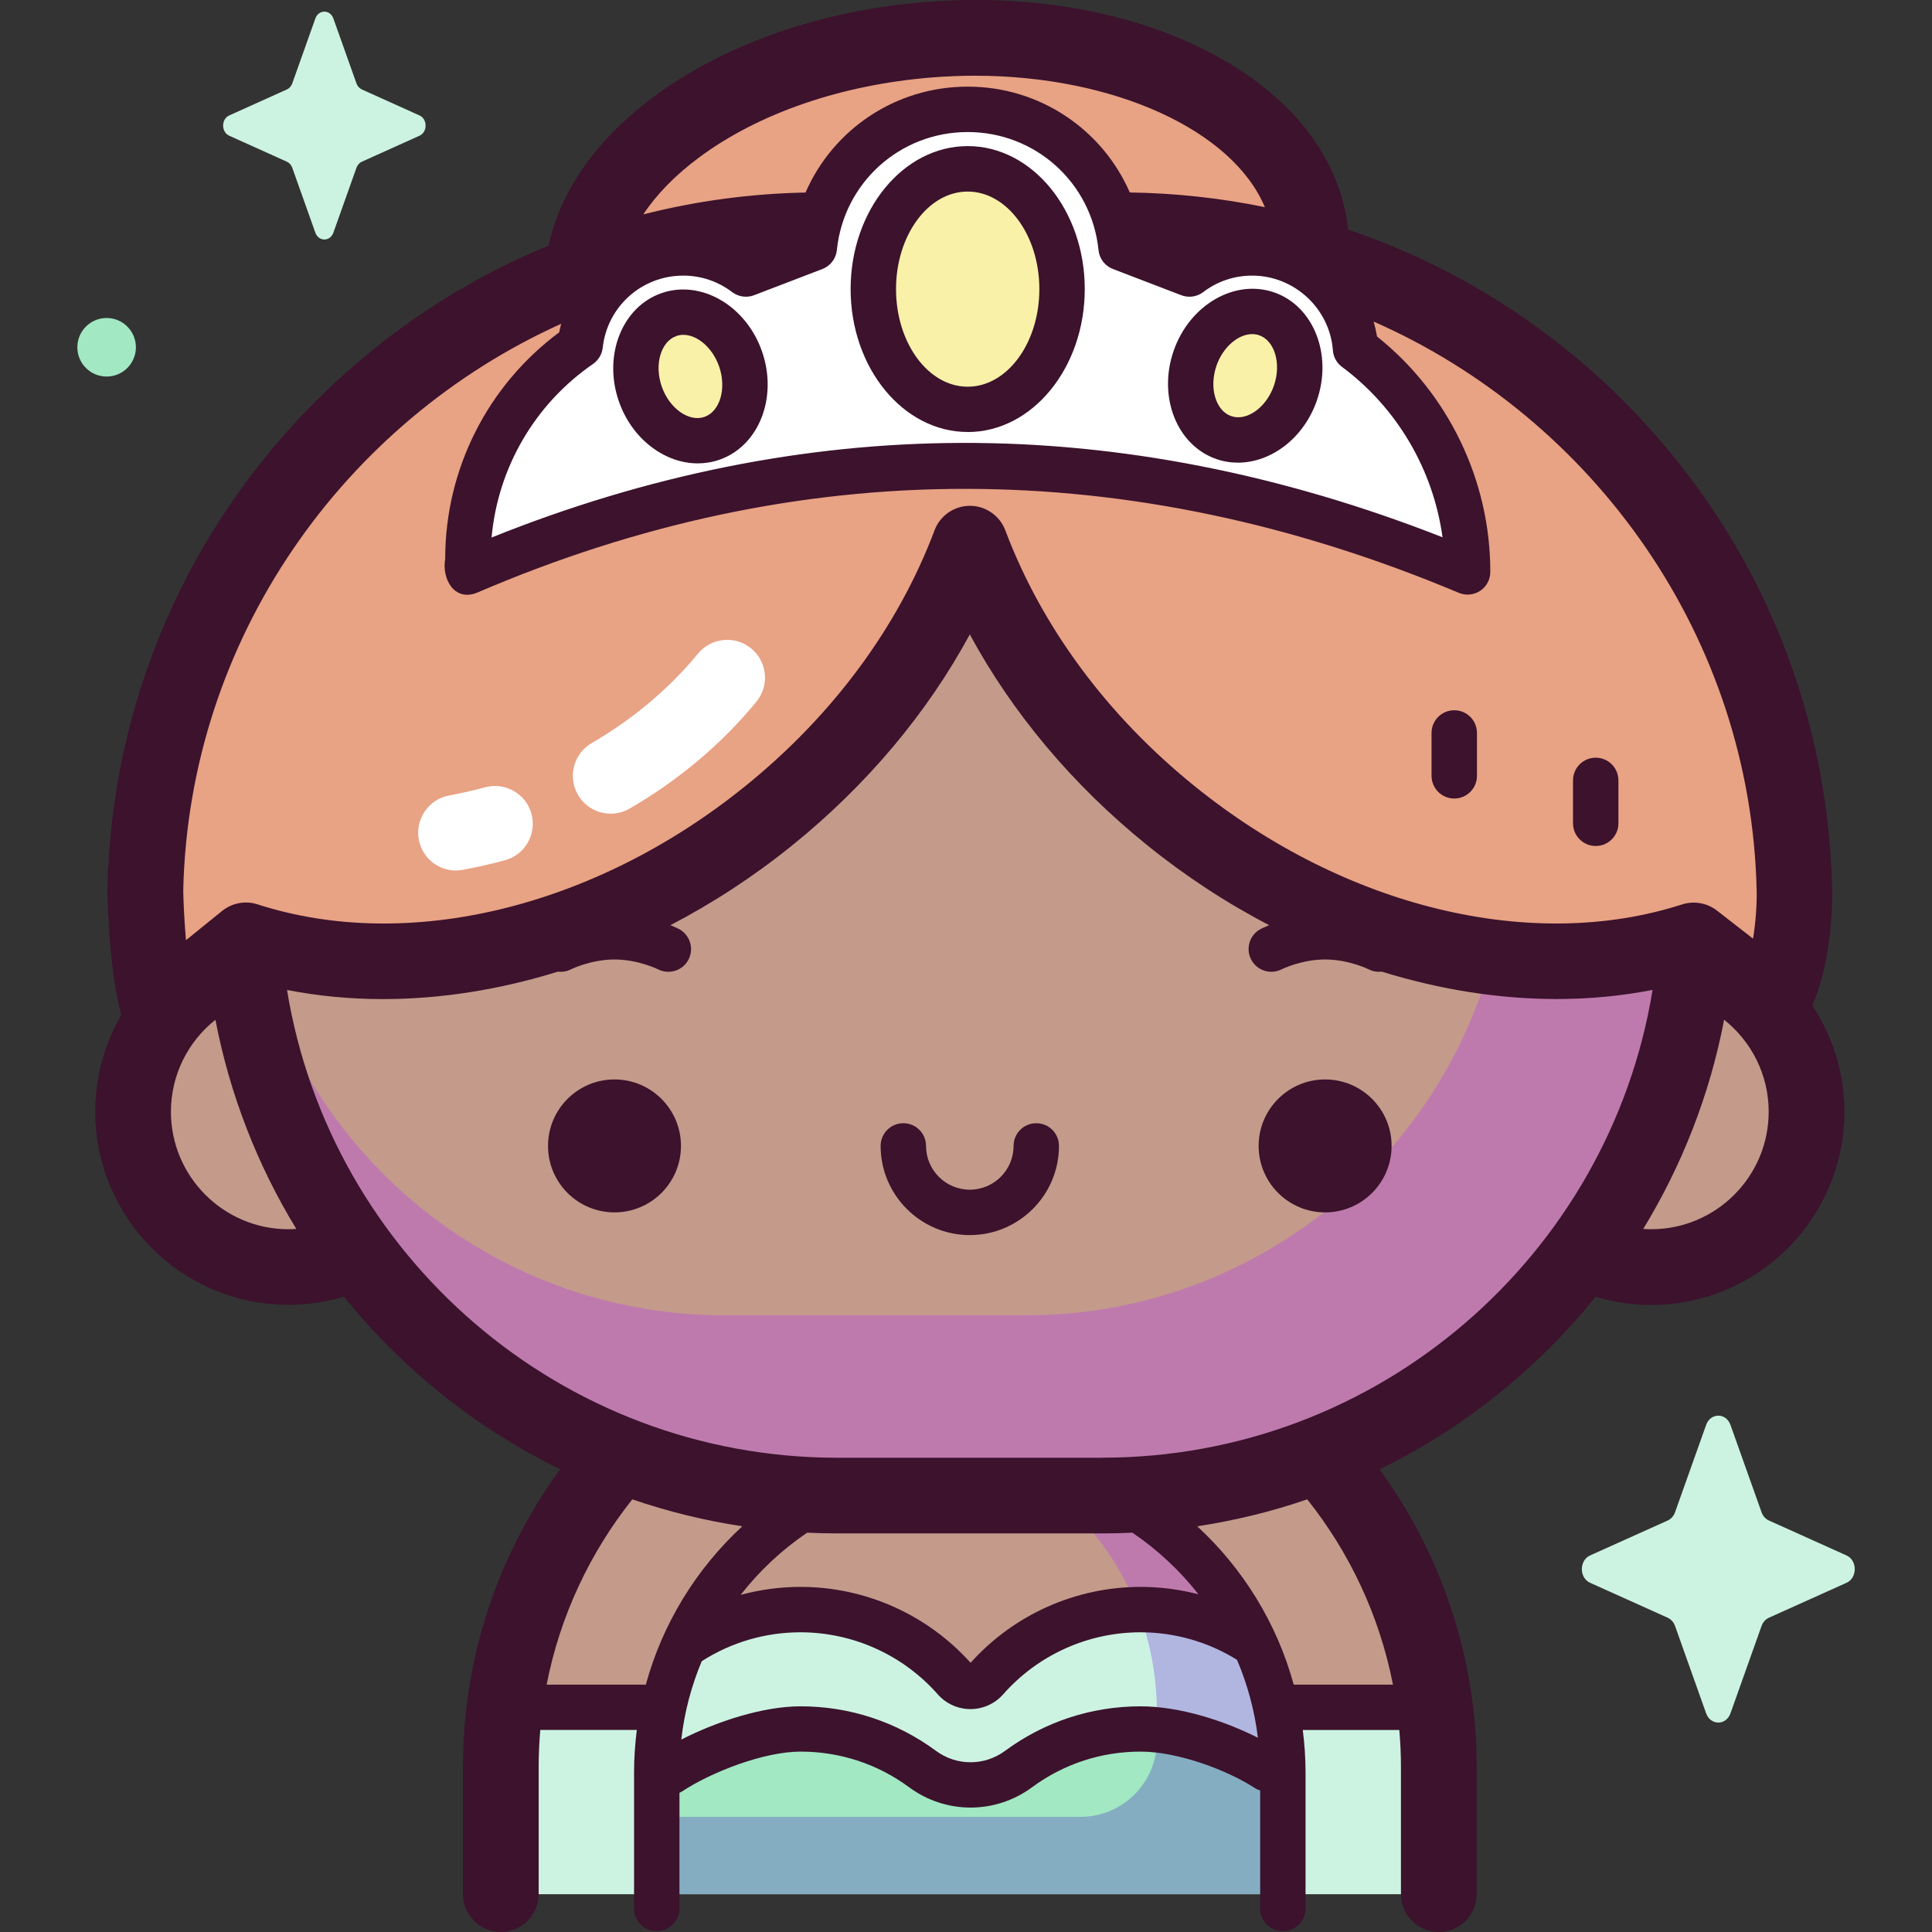 <!-- Generated by IcoMoon.io -->
<svg version="1.1" xmlns="http://www.w3.org/2000/svg" width="32" height="32" viewBox="0 0 32 32">
<rect x="0" y="0" width="32" height="32" fill="#333333" stroke="none"/>
<title>princess</title>
<path fill="#c49a8b" d="M28.066 15.944c0.036-0.341 0.054-0.686 0.054-1.037 0-5.448-4.416-9.865-9.865-9.865h-4.384c-5.448 0-9.865 4.417-9.865 9.865 0 0.35 0.019 0.696 0.054 1.037-1.072 0.311-1.856 1.299-1.856 2.471 0 1.421 1.152 2.572 2.572 2.572 0.405 0 0.788-0.094 1.128-0.26 1.098 1.501 2.611 2.679 4.368 3.368-1.23 1.374-1.979 3.189-1.979 5.179v2.1h15.536v-2.1c0-1.99-0.749-3.805-1.979-5.179 1.758-0.689 3.27-1.867 4.368-3.368 0.341 0.167 0.724 0.26 1.128 0.26 1.421 0 2.572-1.152 2.572-2.572 0-1.172-0.784-2.16-1.856-2.471z"></path>
<path fill="#ccf3e2" d="M8.358 28.279c-0.042 0.326-0.063 0.658-0.063 0.995v2.1h15.536v-2.1c0-0.337-0.021-0.669-0.063-0.995z"></path>
<path fill="#a1e8c3" d="M11.032 28.19c-0.091 0.385-0.141 0.786-0.141 1.199v1.984h10.371v-1.984c0-0.413-0.050-0.814-0.141-1.199z"></path>
<path fill="#ccf3e2" d="M16.075 29.593c-0.326-0-0.635-0.144-0.848-0.396-0.47-0.557-1.143-0.876-1.846-0.876-0.481 0-0.947 0.146-1.347 0.422-0.356 0.245-0.844 0.156-1.089-0.201s-0.156-0.844 0.2-1.089c0.663-0.457 1.437-0.699 2.236-0.699 0.999 0 1.957 0.384 2.694 1.066 0.737-0.683 1.695-1.066 2.694-1.066 0.786 0 1.549 0.234 2.205 0.678 0.358 0.242 0.453 0.729 0.211 1.087s-0.729 0.453-1.087 0.211c-0.396-0.268-0.856-0.409-1.328-0.409-0.703 0-1.376 0.319-1.846 0.876-0.212 0.252-0.521 0.396-0.848 0.396z"></path>
<path fill="#85adc2" d="M20.121 28.975c-0.108-0.061-0.152-0.154-0.152-0.248-0.011-0.007-0.022-0.015-0.033-0.022h-0.774v0.121c0 0.7-0.567 1.267-1.267 1.267h-7.017v1.281h10.371v-1.732c-0.383-0.207-0.746-0.451-1.127-0.667z"></path>
<path fill="#b1b6e1" d="M19.162 28.587c0.416 0.178 0.824 0.371 1.23 0.57h0.851c-0.040-0.895-0.305-1.73-0.742-2.451h-1.636c0.192 0.516 0.297 1.080 0.297 1.671v0.21z"></path>
<path fill="#af30fa" opacity="0.3" d="M13.871 24.842h3.698c0.571 0.483 1.021 1.125 1.295 1.864h1.636c-0.474-0.782-1.15-1.428-1.954-1.868 5.314-0.154 9.574-4.509 9.574-9.86v-0c0-5.448-4.416-9.865-9.865-9.865h-1.265c4.417 0 7.997 3.581 7.997 7.997v0.679c0 4.417-3.581 7.997-7.997 7.997h-4.987c-4.227 0-7.687-3.279-7.977-7.432-0.013 0.206-0.020 0.414-0.020 0.623v0c0 5.448 4.417 9.865 9.865 9.865z"></path>
<path fill="#e8a284" d="M29.72 14.745c-0.106-4.965-3.45-9.133-8.005-10.477 0.008-0.113 0.008-0.224-0.001-0.333-0.168-2.079-3.003-3.546-6.333-3.278-3.123 0.252-5.572 1.941-5.726 3.864-4.164 1.562-7.148 5.538-7.248 10.223 0 0 0.020 1.334 0.233 1.989l1.431-1.158c2.589 0.836 5.932 0.14 8.661-2.064 1.55-1.252 2.664-2.8 3.29-4.401 0.027-0.004 0.053-0.007 0.080-0.011 0.624 1.604 1.741 3.157 3.294 4.412 2.727 2.202 6.068 2.898 8.656 2.065l1.297 1.009c0.399-0.665 0.371-1.84 0.371-1.84z"></path>
<path fill="#fff" d="M22.451 5.775c-0.067-0.887-0.808-1.586-1.712-1.586-0.39 0-0.75 0.13-1.039 0.35l-1.132-0.434c-0.13-1.288-1.218-2.294-2.541-2.294s-2.411 1.006-2.541 2.294l-1.132 0.434c-0.288-0.219-0.648-0.35-1.039-0.35-0.885 0-1.613 0.669-1.707 1.529-1.147 0.788-1.86 2.101-1.86 3.535v0.22c5.371-2.312 10.886-2.385 16.557 0v-0.008c0-1.478-0.707-2.837-1.855-3.69z"></path>
<path fill="#faf1a9" d="M17.59 4.788c0 1.1-0.7 1.992-1.563 1.992s-1.563-0.892-1.563-1.992c0-1.1 0.7-1.992 1.563-1.992s1.563 0.892 1.563 1.992z"></path>
<path fill="#faf1a9" d="M12.266 5.946c0.197 0.566-0.016 1.154-0.475 1.313s-0.99-0.17-1.187-0.736 0.016-1.154 0.475-1.313 0.99 0.17 1.187 0.736z"></path>
<path fill="#faf1a9" d="M20.982 5.191c0.459 0.159 0.672 0.748 0.476 1.314s-0.728 0.896-1.187 0.737c-0.459-0.159-0.672-0.748-0.476-1.314s0.728-0.896 1.187-0.737z"></path>
<path fill="#ccf3e2" d="M28.662 23.601l0.515 1.447c0.022 0.062 0.066 0.111 0.121 0.136l1.286 0.579c0.182 0.082 0.182 0.371 0 0.453l-1.286 0.579c-0.055 0.025-0.099 0.074-0.121 0.136l-0.515 1.447c-0.073 0.204-0.33 0.204-0.403 0l-0.515-1.447c-0.022-0.062-0.066-0.111-0.121-0.136l-1.286-0.579c-0.182-0.082-0.182-0.371 0-0.453l1.286-0.579c0.055-0.025 0.099-0.074 0.121-0.136l0.515-1.447c0.073-0.204 0.33-0.204 0.403 0z"></path>
<path fill="#ccf3e2" d="M5.522 0.307l0.382 1.074c0.016 0.046 0.049 0.082 0.090 0.101l0.954 0.43c0.135 0.061 0.135 0.275 0 0.336l-0.954 0.43c-0.041 0.018-0.073 0.055-0.090 0.101l-0.382 1.074c-0.054 0.152-0.245 0.152-0.299 0l-0.382-1.074c-0.016-0.046-0.049-0.082-0.090-0.101l-0.954-0.43c-0.135-0.061-0.135-0.275 0-0.336l0.954-0.43c0.041-0.018 0.073-0.055 0.090-0.101l0.382-1.074c0.054-0.152 0.245-0.152 0.299 0z"></path>
<path fill="#a1e8c3" d="M2.251 5.752c0 0.268-0.217 0.485-0.485 0.485s-0.485-0.217-0.485-0.485c0-0.268 0.217-0.485 0.485-0.485s0.485 0.217 0.485 0.485z"></path>
<path fill="#3c122c" d="M30.017 16.652c0.344-0.783 0.332-1.797 0.329-1.92-0.066-3.099-1.323-6.001-3.539-8.173-1.287-1.262-2.815-2.194-4.477-2.755-0.128-1.195-0.945-2.238-2.309-2.944-1.299-0.672-2.965-0.966-4.691-0.827s-3.323 0.696-4.498 1.567c-0.954 0.708-1.551 1.562-1.744 2.467-1.389 0.571-2.667 1.41-3.77 2.491-2.216 2.172-3.473 5.075-3.539 8.173-0 0.008-0 0.015-0 0.023 0.002 0.139 0.026 1.319 0.23 2.058-0.274 0.471-0.431 1.018-0.431 1.601 0 1.764 1.435 3.199 3.199 3.199 0.32 0 0.629-0.048 0.92-0.136 0.964 1.197 2.186 2.179 3.58 2.86-1.011 1.386-1.609 3.092-1.609 4.936v2.1c0 0.346 0.281 0.627 0.627 0.627s0.627-0.281 0.627-0.627v-2.1c0-0.208 0.009-0.415 0.027-0.619h1.599c-0.030 0.233-0.046 0.47-0.046 0.711v2.245c0 0.208 0.168 0.376 0.376 0.376s0.376-0.168 0.376-0.376v-1.914c0.015-0.007 0.030-0.015 0.044-0.024 0.491-0.324 1.36-0.659 1.962-0.659 0.652 0 1.274 0.204 1.797 0.59 0.305 0.225 0.662 0.337 1.019 0.337s0.714-0.112 1.019-0.337c0.523-0.386 1.145-0.59 1.797-0.59 0.623 0 1.438 0.309 1.888 0.601 0.029 0.019 0.060 0.033 0.092 0.043v1.954c0 0.208 0.168 0.376 0.376 0.376s0.376-0.168 0.376-0.376v-2.245c0-0.241-0.016-0.478-0.046-0.711h1.599c0.018 0.204 0.027 0.41 0.027 0.619v2.1c0 0.346 0.281 0.627 0.627 0.627s0.627-0.281 0.627-0.627v-2.1c0-1.843-0.598-3.549-1.609-4.935 1.394-0.682 2.615-1.663 3.579-2.86 0.292 0.088 0.601 0.136 0.921 0.136 1.764 0 3.199-1.435 3.199-3.199 0-0.651-0.196-1.256-0.531-1.762zM9.822 6.028c0.090-0.062 0.149-0.16 0.161-0.269 0.074-0.681 0.647-1.194 1.333-1.194 0.296 0 0.576 0.095 0.811 0.273 0.104 0.079 0.241 0.098 0.362 0.052l1.132-0.434c0.133-0.051 0.225-0.172 0.24-0.313 0.113-1.115 1.044-1.956 2.167-1.956s2.054 0.841 2.167 1.956c0.014 0.141 0.107 0.263 0.24 0.313l1.132 0.434c0.121 0.046 0.258 0.027 0.362-0.052 0.235-0.179 0.515-0.273 0.811-0.273 0.697 0 1.285 0.544 1.337 1.239 0.008 0.109 0.063 0.208 0.151 0.273 0.914 0.679 1.512 1.706 1.665 2.822-2.664-1.046-5.343-1.573-7.978-1.563-2.593 0.008-5.205 0.535-7.773 1.567 0.104-1.155 0.716-2.211 1.681-2.875zM11.579 2.608c0.989-0.734 2.357-1.204 3.852-1.325 0.242-0.019 0.481-0.029 0.716-0.029 2.302 0 4.269 0.902 4.803 2.177-0.729-0.15-1.477-0.232-2.237-0.243-0.454-1.042-1.489-1.753-2.685-1.753s-2.232 0.711-2.686 1.754c-0.917 0.018-1.817 0.141-2.687 0.362 0.219-0.331 0.529-0.65 0.924-0.943zM9.295 5.362c-0.012 0.047-0.024 0.094-0.033 0.143-1.185 0.878-1.888 2.267-1.888 3.748-0.059 0.331 0.146 0.714 0.525 0.565 5.331-2.295 10.802-2.295 16.263 0.001 0.116 0.049 0.249 0.036 0.354-0.033s0.168-0.187 0.168-0.313v-0.008c0-1.51-0.698-2.953-1.876-3.891-0.014-0.084-0.033-0.167-0.056-0.248 3.649 1.608 6.254 5.23 6.344 9.433 0.004 0.2-0.012 0.497-0.060 0.788l-0.598-0.465c-0.164-0.127-0.38-0.165-0.577-0.102-2.491 0.802-5.583 0.053-8.071-1.956-1.45-1.171-2.535-2.637-3.139-4.24-0.092-0.244-0.326-0.406-0.586-0.406s-0.495 0.162-0.586 0.406c-0.604 1.603-1.689 3.069-3.139 4.24-2.489 2.010-5.583 2.759-8.074 1.955-0.201-0.065-0.422-0.024-0.587 0.109l-0.599 0.485c-0.029-0.335-0.042-0.654-0.045-0.826 0.094-4.166 2.659-7.761 6.262-9.385zM4.777 20.36c-1.073 0-1.946-0.873-1.946-1.946 0-0.616 0.288-1.167 0.737-1.523 0.24 1.247 0.7 2.416 1.34 3.464-0.044 0.003-0.087 0.005-0.132 0.005zM9.054 27.903c0.223-1.143 0.72-2.19 1.419-3.069 0.586 0.201 1.195 0.351 1.822 0.446-0.756 0.698-1.319 1.602-1.598 2.623h-1.644zM18.255 25.398c0.168 0 0.336-0.004 0.502-0.012 0.415 0.282 0.785 0.627 1.094 1.021-0.311-0.081-0.633-0.123-0.959-0.123-1.074 0-2.099 0.458-2.816 1.257-0.718-0.799-1.742-1.257-2.816-1.257-0.338 0-0.671 0.045-0.992 0.132 0.31-0.398 0.682-0.746 1.101-1.030 0.166 0.008 0.334 0.012 0.502 0.012zM18.892 28.262c-0.814 0-1.59 0.255-2.244 0.737-0.343 0.253-0.803 0.253-1.146-0-0.654-0.482-1.429-0.737-2.244-0.737-0.623 0-1.389 0.252-1.974 0.551 0.052-0.455 0.168-0.891 0.339-1.298 0.488-0.313 1.052-0.479 1.635-0.479 0.869 0 1.698 0.374 2.274 1.027 0.137 0.156 0.335 0.245 0.542 0.245s0.405-0.089 0.542-0.245c0.576-0.653 1.405-1.027 2.274-1.027 0.568 0 1.12 0.158 1.599 0.456 0.172 0.405 0.291 0.838 0.346 1.291-0.545-0.277-1.289-0.521-1.945-0.521zM23.072 27.903h-1.644c-0.279-1.021-0.842-1.925-1.598-2.623 0.627-0.095 1.236-0.245 1.822-0.446 0.7 0.879 1.197 1.926 1.42 3.069zM18.255 24.145h-4.384c-4.587 0-8.402-3.36-9.117-7.748 0.517 0.101 1.049 0.151 1.589 0.151 0.954-0 1.933-0.155 2.899-0.455 0.071 0.009 0.145-0.003 0.213-0.037 0.003-0.002 0.332-0.164 0.723-0.164s0.719 0.162 0.721 0.163c0.055 0.028 0.113 0.041 0.171 0.041 0.137 0 0.269-0.075 0.335-0.205 0.094-0.185 0.021-0.411-0.164-0.506-0.014-0.007-0.063-0.031-0.137-0.061 0.7-0.364 1.38-0.807 2.021-1.325 1.231-0.995 2.23-2.184 2.938-3.491 0.708 1.307 1.707 2.497 2.938 3.491 0.641 0.518 1.32 0.961 2.021 1.325-0.074 0.030-0.122 0.053-0.137 0.061-0.184 0.094-0.257 0.319-0.164 0.504s0.319 0.259 0.504 0.167c0.003-0.002 0.332-0.164 0.723-0.164s0.72 0.162 0.721 0.163c0.055 0.028 0.113 0.041 0.171 0.041 0.015 0 0.030-0.001 0.045-0.003 0.966 0.299 1.945 0.454 2.898 0.454 0.54 0 1.073-0.050 1.589-0.151-0.715 4.388-4.53 7.748-9.117 7.748zM27.349 20.36c-0.044 0-0.088-0.002-0.132-0.005 0.64-1.049 1.101-2.218 1.34-3.465 0.449 0.357 0.738 0.907 0.738 1.524 0 1.073-0.873 1.946-1.946 1.946z"></path>
<path fill="#3c122c" d="M17.164 18.604c-0.208 0-0.376 0.168-0.376 0.376 0 0.4-0.325 0.725-0.725 0.725s-0.725-0.325-0.725-0.725c0-0.208-0.168-0.376-0.376-0.376s-0.376 0.168-0.376 0.376c0 0.814 0.663 1.477 1.477 1.477s1.477-0.663 1.477-1.477c-0-0.208-0.168-0.376-0.376-0.376z"></path>
<path fill="#3c122c" d="M16.028 7.156c1.069 0 1.939-1.062 1.939-2.368s-0.87-2.368-1.939-2.368c-1.069 0-1.939 1.062-1.939 2.368s0.87 2.367 1.939 2.367zM16.028 3.173c0.654 0 1.187 0.725 1.187 1.616s-0.532 1.616-1.187 1.616c-0.654 0-1.187-0.725-1.187-1.616s0.532-1.616 1.187-1.616z"></path>
<path fill="#3c122c" d="M11.556 7.675c0.12 0 0.241-0.019 0.359-0.060 0.654-0.227 0.971-1.031 0.707-1.792s-1.011-1.195-1.665-0.968c-0.654 0.227-0.971 1.031-0.707 1.792 0.217 0.624 0.758 1.028 1.307 1.028zM11.203 5.565c0.038-0.013 0.077-0.019 0.116-0.019 0.232 0 0.484 0.214 0.592 0.524 0.126 0.363 0.015 0.745-0.243 0.835s-0.582-0.141-0.708-0.504c-0.126-0.363-0.015-0.745 0.243-0.835z"></path>
<path fill="#3c122c" d="M20.145 7.603c0.118 0.041 0.238 0.060 0.359 0.060 0.549 0 1.090-0.404 1.307-1.028 0.264-0.761-0.053-1.565-0.707-1.792s-1.401 0.207-1.665 0.968c-0.264 0.761 0.053 1.565 0.707 1.792zM20.148 6.058c0.108-0.31 0.36-0.524 0.592-0.524 0.040 0 0.079 0.006 0.116 0.019 0.258 0.090 0.37 0.472 0.244 0.835s-0.451 0.594-0.708 0.504c-0.258-0.090-0.369-0.472-0.243-0.835z"></path>
<path fill="#3c122c" d="M26.43 14.012c0.208 0 0.376-0.168 0.376-0.376v-0.71c0-0.208-0.168-0.376-0.376-0.376s-0.376 0.168-0.376 0.376v0.71c0 0.208 0.168 0.376 0.376 0.376z"></path>
<path fill="#3c122c" d="M24.087 13.226c0.208 0 0.376-0.168 0.376-0.376v-0.71c0-0.208-0.168-0.376-0.376-0.376s-0.376 0.168-0.376 0.376v0.71c0 0.208 0.168 0.376 0.376 0.376z"></path>
<path fill="#3c122c" d="M10.178 17.879c-0.608 0-1.101 0.493-1.101 1.101s0.493 1.101 1.101 1.101c0.608 0 1.101-0.493 1.101-1.101s-0.493-1.101-1.101-1.101z"></path>
<path fill="#3c122c" d="M21.948 17.879c-0.608 0-1.101 0.493-1.101 1.101s0.493 1.101 1.101 1.101 1.101-0.493 1.101-1.101-0.493-1.101-1.101-1.101z"></path>
<path fill="#fff" d="M7.552 14.419c-0.296 0-0.559-0.21-0.615-0.512-0.064-0.34 0.161-0.668 0.501-0.731 0.2-0.037 0.401-0.083 0.597-0.136 0.334-0.090 0.678 0.107 0.768 0.441s-0.107 0.678-0.441 0.768c-0.228 0.062-0.462 0.115-0.694 0.158-0.039 0.007-0.078 0.011-0.116 0.011z"></path>
<path fill="#fff" d="M10.115 13.477c-0.216 0-0.426-0.112-0.542-0.312-0.174-0.299-0.072-0.683 0.227-0.857 0.687-0.399 1.279-0.898 1.761-1.482 0.22-0.267 0.615-0.305 0.882-0.085s0.305 0.615 0.085 0.882c-0.576 0.7-1.282 1.295-2.098 1.769-0.099 0.057-0.207 0.085-0.314 0.085z"></path>
</svg>
